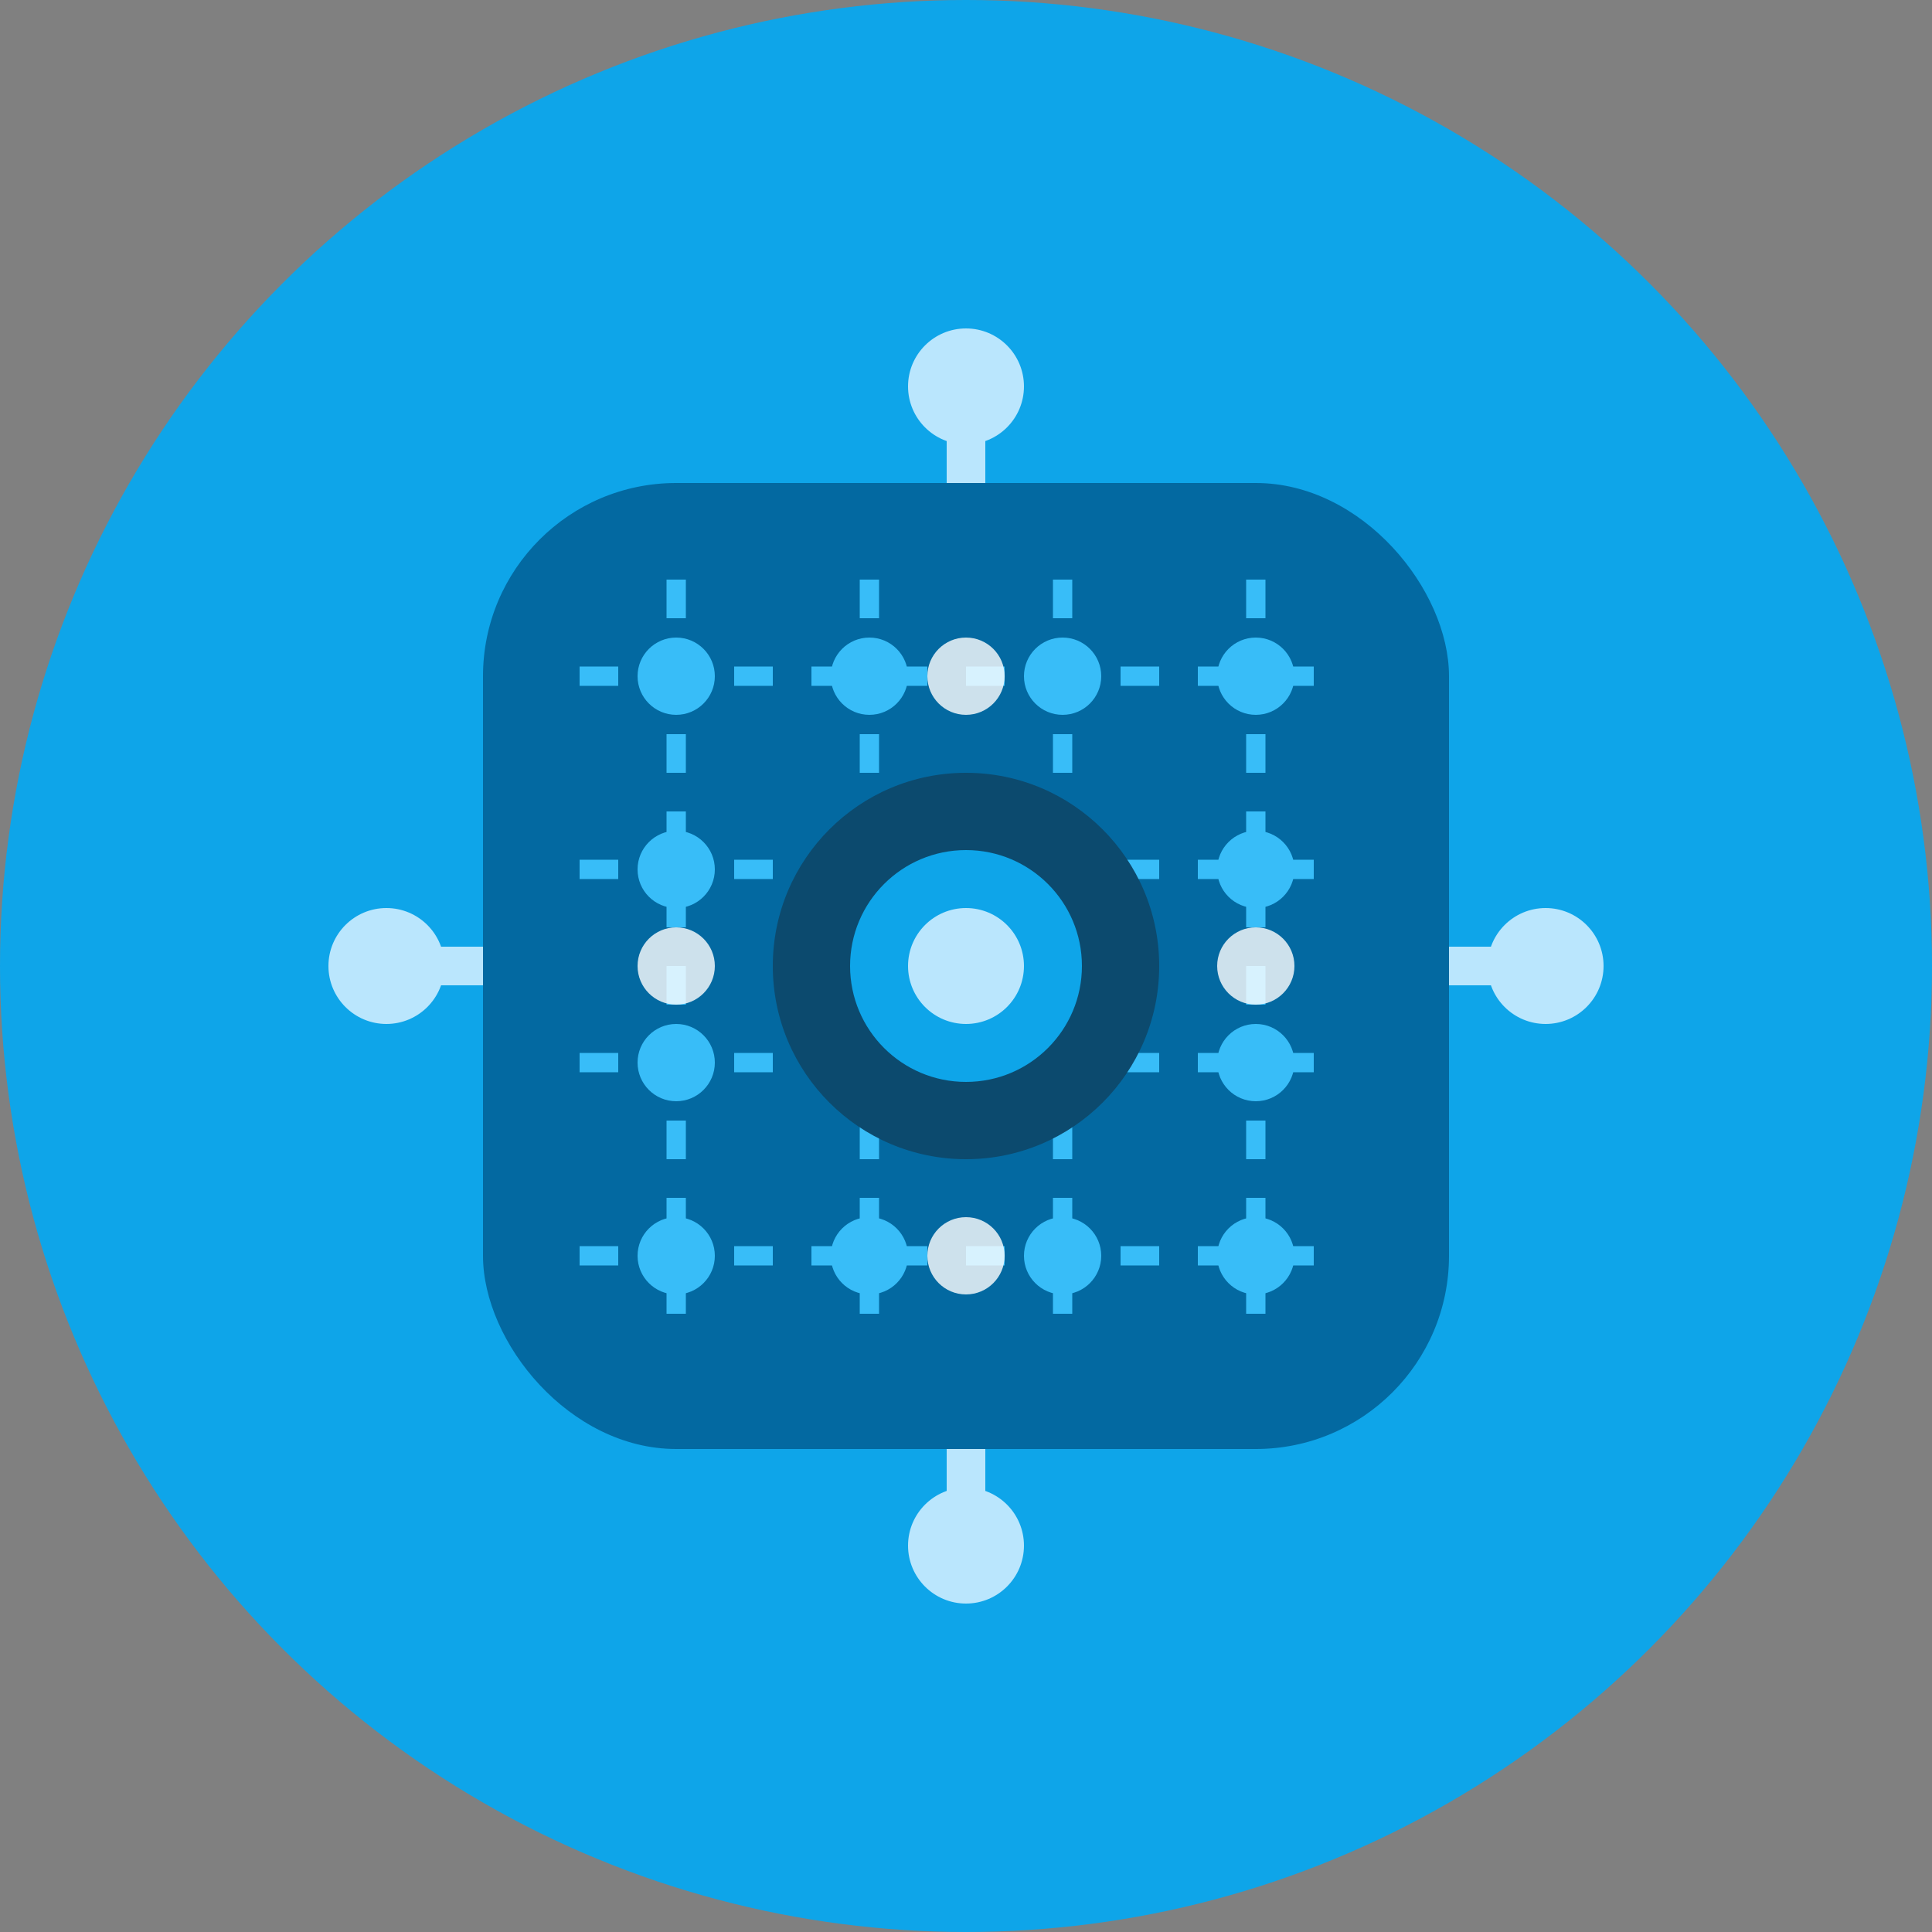 <?xml version="1.0" encoding="UTF-8"?>
<svg width="100" height="100" viewBox="0 0 100 100" xmlns="http://www.w3.org/2000/svg">
  <rect x="0" y="0" width="100" height="100" fill="#808080" stroke="none"/>
  <!-- 背景 -->
  <circle cx="50" cy="50" r="50" fill="#0ea5e9" />

  <!-- 数据节点头部 -->
  <rect x="25" y="25" width="50" height="50" rx="10" fill="#0369a1" />

  <!-- 数据线路 -->
  <path d="M30,35 L70,35 M30,45 L70,45 M30,55 L70,55 M30,65 L70,65" stroke="#38bdf8" stroke-width="1" stroke-dasharray="2,2" />
  <path d="M35,30 L35,70 M45,30 L45,70 M55,30 L55,70 M65,30 L65,70" stroke="#38bdf8" stroke-width="1" stroke-dasharray="2,2" />

  <!-- 数据节点 -->
  <circle cx="35" cy="35" r="2" fill="#38bdf8" />
  <circle cx="45" cy="35" r="2" fill="#38bdf8" />
  <circle cx="55" cy="35" r="2" fill="#38bdf8" />
  <circle cx="65" cy="35" r="2" fill="#38bdf8" />

  <circle cx="35" cy="45" r="2" fill="#38bdf8" />
  <circle cx="45" cy="45" r="2" fill="#38bdf8" />
  <circle cx="55" cy="45" r="2" fill="#38bdf8" />
  <circle cx="65" cy="45" r="2" fill="#38bdf8" />

  <circle cx="35" cy="55" r="2" fill="#38bdf8" />
  <circle cx="45" cy="55" r="2" fill="#38bdf8" />
  <circle cx="55" cy="55" r="2" fill="#38bdf8" />
  <circle cx="65" cy="55" r="2" fill="#38bdf8" />

  <circle cx="35" cy="65" r="2" fill="#38bdf8" />
  <circle cx="45" cy="65" r="2" fill="#38bdf8" />
  <circle cx="55" cy="65" r="2" fill="#38bdf8" />
  <circle cx="65" cy="65" r="2" fill="#38bdf8" />

  <!-- 中央处理核心 -->
  <circle cx="50" cy="50" r="10" fill="#0c4a6e" />
  <circle cx="50" cy="50" r="6" fill="#0ea5e9" />
  <circle cx="50" cy="50" r="3" fill="#bae6fd" />

  <!-- 数据活动 -->
  <path d="M50,20 L50,25 M50,75 L50,80 M20,50 L25,50 M75,50 L80,50" stroke="#bae6fd" stroke-width="2" />

  <!-- 数据活动点 -->
  <circle cx="50" cy="20" r="3" fill="#bae6fd" />
  <circle cx="50" cy="80" r="3" fill="#bae6fd" />
  <circle cx="20" cy="50" r="3" fill="#bae6fd" />
  <circle cx="80" cy="50" r="3" fill="#bae6fd" />

  <!-- 数据传输动画 -->
  <circle cx="50" cy="35" r="2" fill="white" opacity="0.8" />
  <circle cx="65" cy="50" r="2" fill="white" opacity="0.8" />
  <circle cx="50" cy="65" r="2" fill="white" opacity="0.8" />
  <circle cx="35" cy="50" r="2" fill="white" opacity="0.8" />
</svg>
